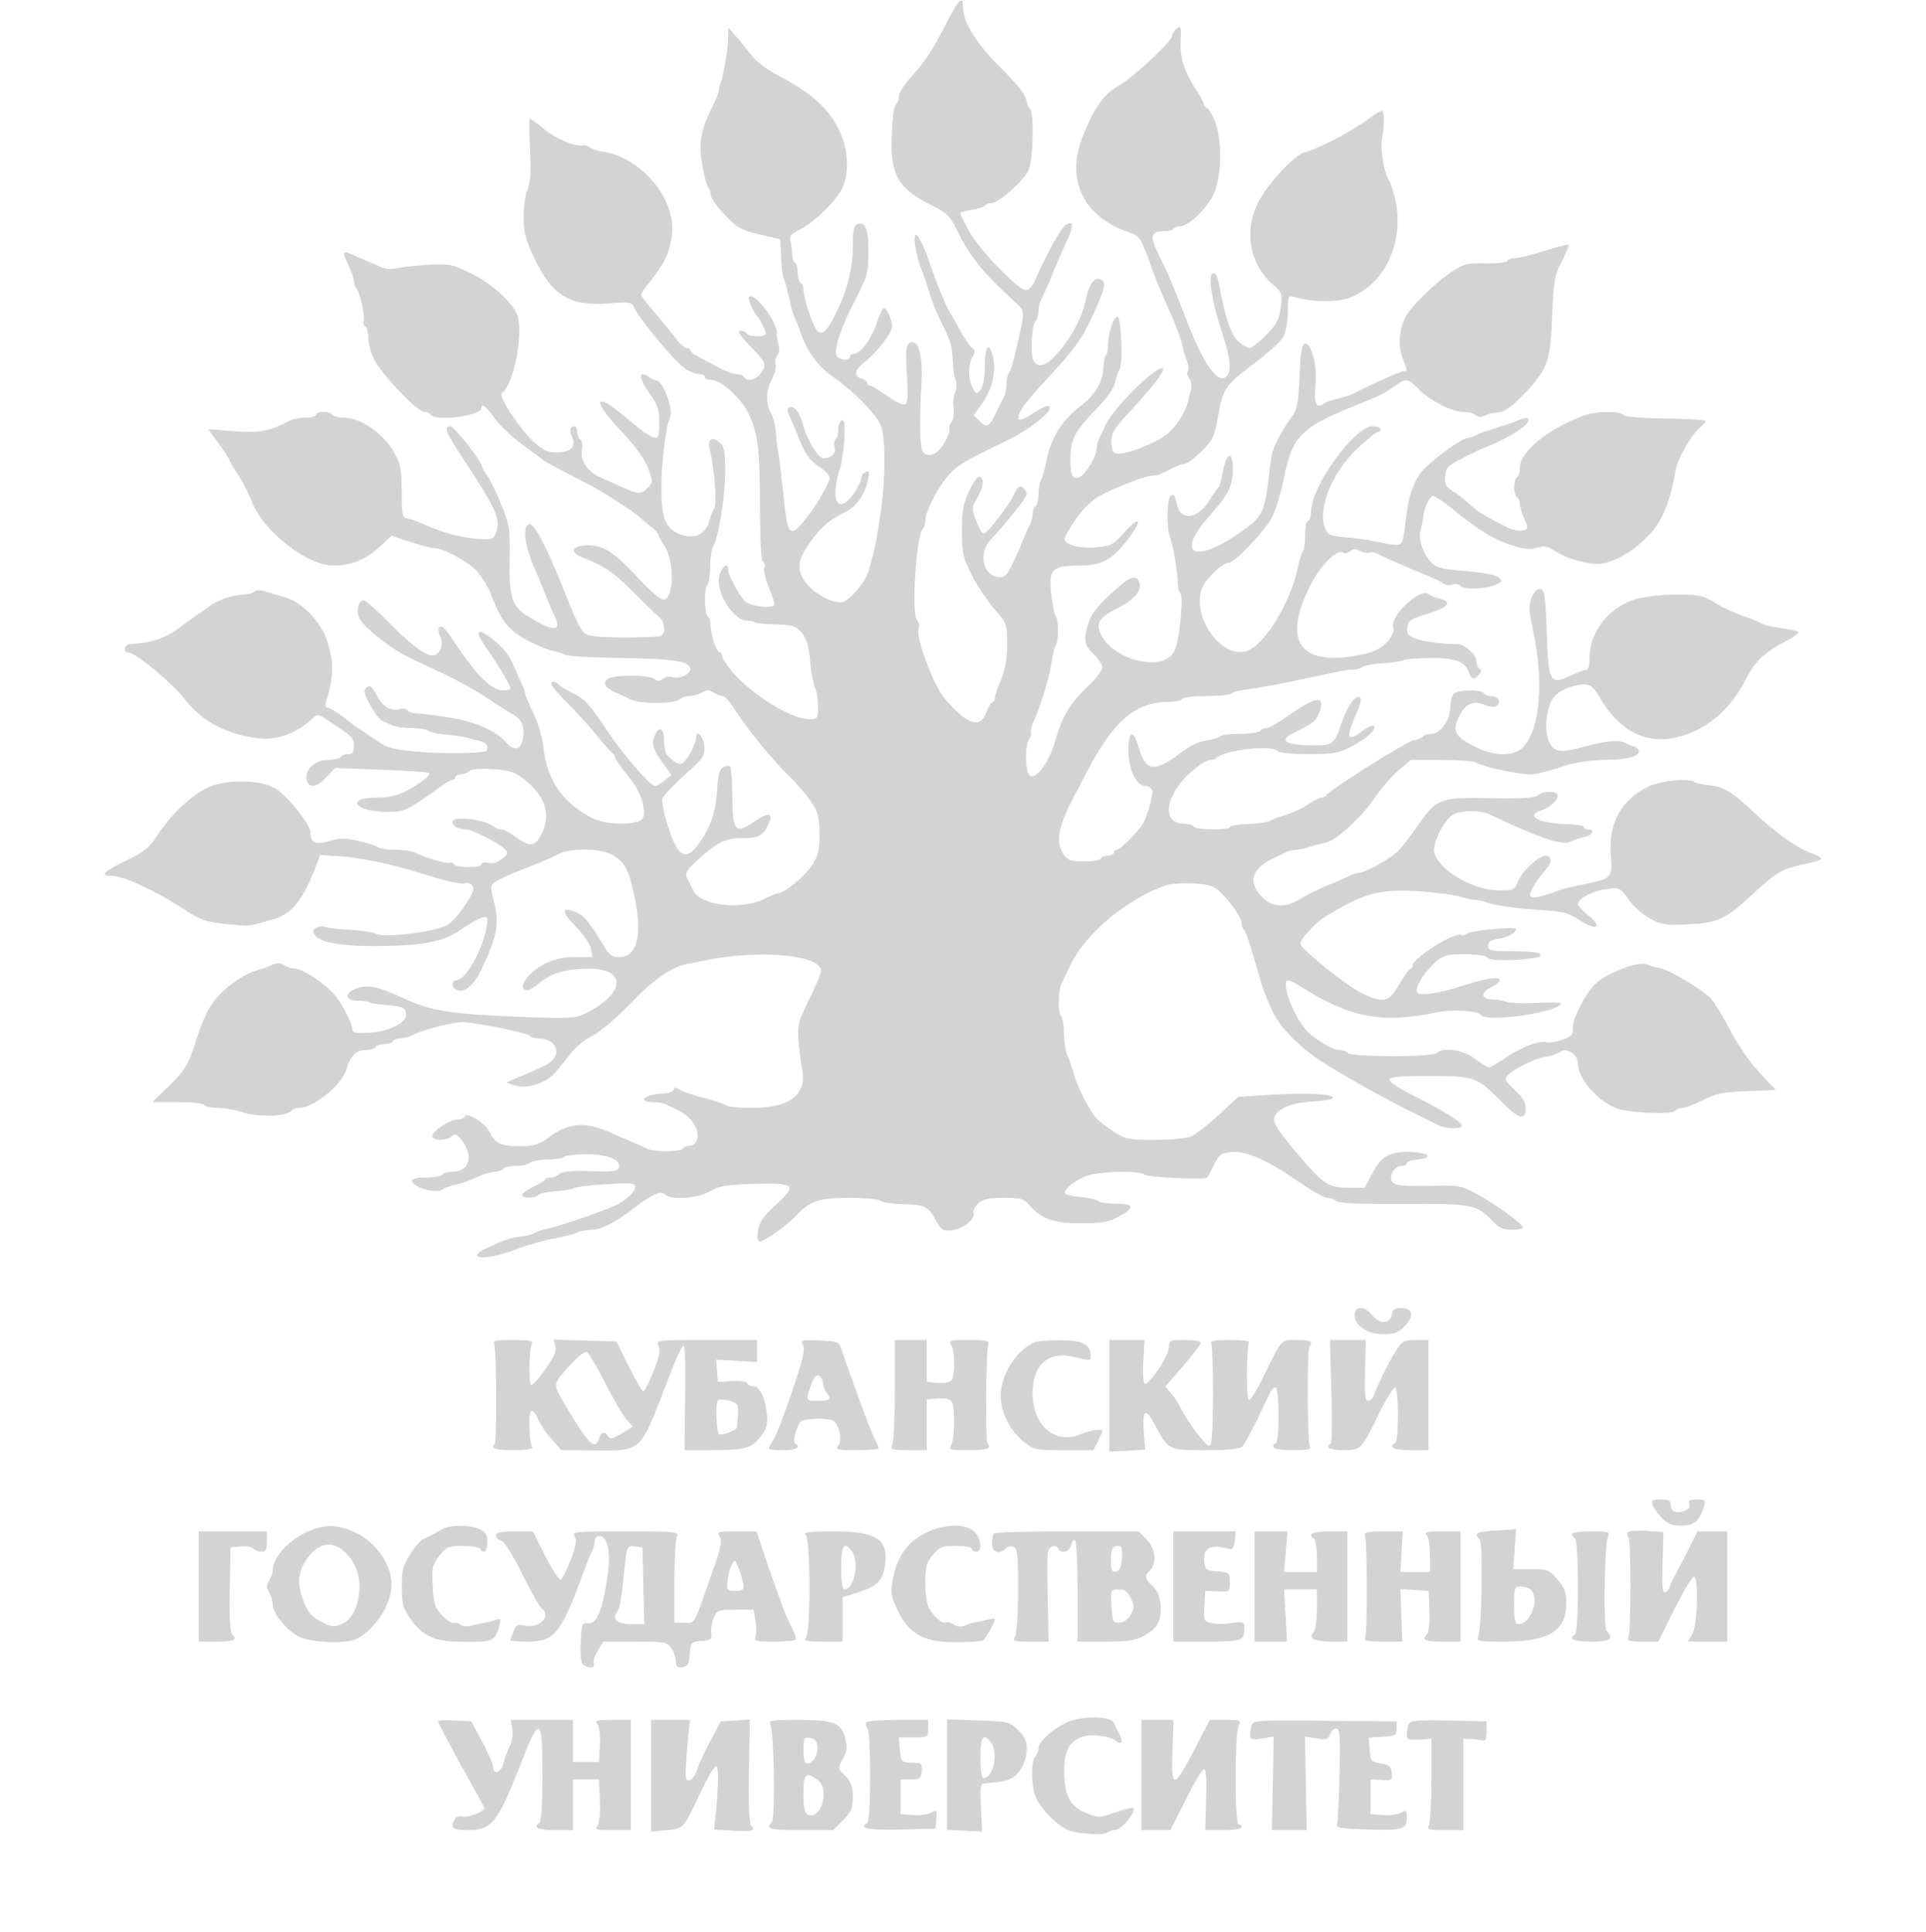 <svg xmlns="http://www.w3.org/2000/svg" version="1.0" width="664pt" height="666pt" viewBox="0 0 664 666" preserveAspectRatio="xMidYMid meet">

<g transform="translate(0,666) scale(0.1,-0.1)" fill="#d3d3d3" stroke="none">
<path d="M3272 6598 c-54 -107 -83 -151 -128 -200 -24 -26 -44 -56 -44 -66 0 -10 -3 -22 -7 -26 -12 -12 -16 -39 -19 -126 -4 -124 25 -172 140 -229 49 -24 61 -35 85 -84 47 -95 90 -148 199 -247 37 -33 37 -25 5 -165 -8 -38 -19 -74 -24 -80 -5 -5 -9 -22 -9 -37 0 -16 -4 -36 -9 -46 -5 -9 -17 -34 -27 -55 -24 -50 -32 -54 -56 -29 l-21 20 31 44 c34 47 48 115 34 163 -14 49 -27 30 -27 -39 0 -40 -6 -70 -14 -80 -14 -16 -16 -16 -27 6 -17 30 -17 83 -1 108 9 15 9 23 1 28 -7 4 -22 25 -35 47 -12 22 -34 60 -48 85 -14 25 -41 92 -61 149 -37 111 -66 148 -54 69 4 -23 12 -56 19 -73 7 -16 18 -48 25 -70 14 -49 21 -66 51 -128 29 -60 31 -71 34 -127 1 -25 6 -53 10 -63 4 -10 3 -28 -2 -40 -6 -12 -8 -37 -5 -55 2 -18 -1 -39 -8 -47 -6 -8 -9 -18 -7 -23 3 -4 -4 -26 -16 -47 -24 -42 -56 -56 -75 -33 -11 14 -13 99 -5 237 5 86 -8 141 -32 141 -21 0 -25 -26 -18 -119 4 -62 2 -90 -6 -95 -6 -4 -33 8 -61 28 -28 20 -55 36 -60 36 -6 0 -10 4 -10 9 0 5 -9 13 -20 16 -30 9 -24 31 16 61 19 15 49 47 65 71 28 40 29 46 18 78 -7 20 -17 34 -22 32 -5 -1 -17 -26 -26 -55 -19 -55 -55 -102 -78 -102 -7 0 -13 -4 -13 -10 0 -15 -40 -12 -46 4 -9 23 15 96 64 191 43 84 46 95 46 168 0 79 -11 104 -38 94 -13 -5 -16 -22 -16 -80 0 -76 -20 -152 -62 -235 -28 -56 -45 -70 -62 -51 -14 16 -46 112 -46 140 0 10 -4 21 -10 24 -5 3 -10 19 -10 35 0 16 -4 32 -10 35 -5 3 -9 16 -9 28 0 12 -2 32 -6 44 -6 18 0 25 34 42 52 27 129 104 147 147 22 52 17 131 -10 189 -38 81 -99 136 -214 195 -35 18 -75 48 -90 68 -15 19 -39 49 -54 66 l-27 31 -1 -37 c0 -37 -16 -130 -27 -158 -4 -8 -5 -18 -5 -23 1 -4 -9 -29 -22 -55 -40 -80 -48 -123 -35 -199 6 -38 15 -72 20 -77 5 -6 9 -18 9 -27 0 -10 21 -41 48 -69 42 -45 54 -52 119 -68 l73 -17 2 -40 c3 -66 4 -79 10 -95 4 -8 12 -40 19 -70 6 -30 15 -59 18 -65 4 -5 13 -28 20 -49 23 -68 61 -120 114 -156 68 -47 146 -126 163 -165 18 -43 17 -188 -1 -310 -13 -91 -20 -122 -41 -195 -11 -37 -63 -99 -89 -106 -30 -7 -98 28 -126 66 -34 45 -31 78 13 139 39 55 66 78 125 107 36 18 66 62 76 111 5 26 3 31 -8 26 -8 -3 -15 -11 -15 -19 0 -8 -10 -30 -22 -49 -38 -57 -68 -58 -68 -1 0 19 6 52 14 74 12 34 20 111 17 160 -2 26 -21 10 -21 -17 0 -17 -4 -32 -9 -35 -5 -3 -7 -15 -4 -27 6 -23 -10 -39 -39 -39 -18 0 -59 70 -71 120 -3 14 -12 34 -20 44 -17 23 -41 13 -28 -12 5 -9 21 -48 36 -85 22 -54 36 -74 66 -94 22 -14 39 -32 39 -39 0 -17 -34 -78 -68 -124 -69 -92 -76 -87 -91 63 -7 67 -15 133 -18 147 -3 14 -6 43 -8 66 -1 22 -8 52 -15 65 -21 39 -21 78 0 119 11 21 17 46 14 55 -4 8 -1 22 6 30 7 9 9 23 4 37 -4 13 -7 28 -6 35 7 36 -76 148 -96 129 -5 -5 15 -53 28 -66 10 -10 30 -50 30 -60 0 -13 -57 -13 -65 0 -3 6 -14 10 -23 10 -11 0 -4 -13 24 -42 67 -71 68 -73 49 -102 -17 -26 -49 -34 -60 -16 -3 6 -15 10 -26 10 -11 0 -43 12 -71 28 -28 15 -59 31 -69 37 -11 5 -19 13 -19 17 0 5 -6 8 -13 8 -7 0 -24 15 -37 33 -13 17 -45 57 -72 88 -26 30 -48 59 -48 63 0 4 15 26 34 49 48 60 67 102 73 162 12 118 -103 258 -232 281 -22 3 -45 11 -52 16 -6 5 -17 8 -25 7 -28 -5 -89 21 -131 55 -24 20 -47 36 -50 36 -3 0 -3 -47 0 -104 4 -78 2 -113 -8 -138 -8 -18 -14 -62 -14 -98 1 -53 7 -78 37 -140 62 -130 123 -167 258 -156 73 6 77 5 87 -16 16 -36 139 -184 172 -207 16 -12 39 -21 50 -21 12 0 21 -4 21 -10 0 -5 10 -10 23 -10 32 0 98 -59 125 -111 35 -70 41 -122 42 -321 0 -118 4 -189 10 -193 6 -4 8 -15 5 -24 -3 -10 4 -39 15 -65 11 -26 20 -53 20 -59 0 -18 -86 -8 -103 11 -23 26 -57 91 -57 108 0 29 -24 8 -31 -26 -11 -53 50 -150 95 -150 13 0 25 -3 28 -6 4 -3 36 -6 73 -7 61 -2 69 -5 90 -30 16 -21 24 -47 28 -97 3 -38 11 -78 16 -89 6 -11 11 -40 11 -65 0 -44 -1 -46 -29 -46 -62 0 -198 84 -266 163 -19 22 -35 47 -35 54 0 7 -4 13 -8 13 -11 0 -32 61 -32 93 0 14 -4 29 -10 32 -12 8 -13 102 -1 109 4 3 9 30 9 60 0 29 5 62 11 72 19 34 41 174 41 259 0 68 -3 85 -19 99 -25 22 -43 12 -35 -19 17 -70 27 -194 16 -208 -5 -7 -12 -25 -16 -41 -13 -52 -56 -69 -111 -44 -41 19 -55 57 -55 153 0 90 16 219 30 246 13 25 -23 123 -46 127 -10 2 -23 8 -28 13 -6 5 -14 9 -18 9 -16 0 -7 -27 23 -69 30 -40 36 -67 30 -138 -2 -25 -30 -12 -93 41 -35 29 -73 59 -85 65 -46 24 -24 -19 50 -97 47 -50 79 -94 91 -125 17 -46 17 -49 0 -68 -22 -24 -33 -24 -91 2 -27 12 -59 27 -73 33 -43 18 -70 57 -64 92 3 18 1 35 -5 38 -6 4 -11 16 -11 27 0 10 -4 19 -8 19 -17 0 -20 -13 -10 -36 16 -34 -5 -54 -53 -54 -32 0 -48 8 -82 39 -49 47 -121 157 -107 166 38 23 73 190 56 260 -11 45 -86 115 -161 152 -66 32 -75 34 -150 30 -44 -3 -93 -8 -108 -12 -17 -4 -38 -3 -53 4 -13 6 -35 16 -49 21 -14 6 -36 15 -50 22 -34 16 -36 10 -14 -36 10 -22 19 -47 19 -56 0 -9 4 -20 9 -25 12 -14 30 -95 25 -110 -3 -7 -1 -16 5 -20 6 -3 11 -22 11 -41 0 -19 9 -53 21 -76 26 -50 148 -178 171 -178 9 0 20 -4 23 -10 15 -24 175 -4 175 23 0 18 18 4 46 -36 17 -23 59 -64 95 -90 35 -26 69 -50 74 -55 12 -8 79 -44 150 -80 50 -25 160 -96 181 -116 6 -6 23 -20 37 -31 15 -11 27 -24 27 -28 0 -5 9 -21 19 -36 36 -50 36 -182 0 -189 -9 -2 -44 27 -79 65 -95 101 -126 122 -182 123 -56 0 -67 -23 -20 -42 82 -33 103 -48 172 -116 41 -41 83 -82 93 -90 20 -18 23 -58 4 -65 -7 -3 -66 -5 -131 -5 -87 1 -121 5 -131 15 -16 16 -29 42 -75 158 -56 140 -100 224 -116 218 -24 -9 -16 -74 21 -158 7 -16 18 -42 24 -57 27 -68 34 -84 42 -100 28 -55 0 -58 -81 -9 -66 39 -75 65 -73 200 2 105 0 119 -28 189 -17 42 -39 88 -50 103 -10 15 -19 30 -19 34 0 15 -95 135 -106 135 -27 0 -19 -19 58 -135 103 -157 117 -192 95 -239 -8 -16 -17 -18 -71 -13 -58 6 -116 23 -181 52 -16 8 -39 15 -50 17 -18 3 -20 11 -20 94 -1 79 -4 96 -27 135 -39 67 -115 119 -174 119 -18 0 -36 5 -39 10 -3 6 -17 10 -31 10 -13 0 -24 -4 -24 -10 0 -5 -16 -10 -35 -10 -19 0 -43 -4 -53 -9 -74 -38 -103 -44 -193 -38 l-91 7 36 -49 c20 -27 36 -52 36 -56 0 -3 13 -25 28 -48 16 -23 39 -68 51 -99 41 -102 190 -218 281 -218 60 0 110 20 156 62 l44 41 65 -22 c36 -11 73 -21 83 -21 32 0 117 -47 148 -81 16 -20 36 -51 43 -70 37 -95 57 -124 111 -157 30 -18 73 -37 95 -43 22 -5 47 -13 55 -17 8 -5 96 -9 195 -11 178 -2 235 -11 235 -38 0 -18 -38 -35 -61 -28 -11 4 -27 1 -35 -6 -11 -9 -18 -9 -26 -1 -17 17 -153 16 -166 -1 -14 -16 -5 -28 33 -46 17 -7 40 -18 53 -24 31 -15 149 -14 164 1 7 7 22 12 35 12 13 0 32 6 43 12 16 10 24 10 40 0 11 -6 25 -12 32 -12 7 0 26 -21 42 -48 38 -60 132 -176 186 -227 23 -22 56 -60 73 -85 28 -40 31 -53 32 -115 0 -60 -4 -76 -28 -112 -26 -37 -94 -93 -115 -93 -4 0 -27 -9 -49 -20 -81 -39 -219 -22 -243 30 -4 8 -12 25 -19 38 -11 21 -8 27 31 64 66 61 98 78 150 78 61 0 76 7 94 42 23 45 7 51 -43 17 -68 -47 -78 -36 -78 84 -1 53 -4 100 -8 104 -5 4 -15 3 -25 -3 -12 -8 -17 -28 -19 -70 -4 -75 -20 -128 -55 -180 -35 -53 -57 -62 -80 -34 -23 28 -61 155 -54 178 4 10 38 46 77 81 65 58 70 66 67 99 -3 33 -28 60 -28 29 0 -19 -27 -72 -44 -86 -10 -8 -20 -6 -40 10 -20 16 -26 29 -26 59 0 45 -14 60 -29 31 -17 -31 -13 -50 21 -98 l33 -45 -24 -19 c-13 -10 -27 -19 -32 -19 -18 0 -114 112 -173 201 -49 75 -70 98 -105 116 -24 11 -48 26 -54 32 -13 13 -27 14 -27 3 0 -5 28 -38 63 -73 34 -35 81 -86 102 -114 22 -27 43 -51 48 -53 4 -2 7 -8 7 -13 0 -5 20 -34 45 -64 42 -52 61 -102 53 -142 -5 -29 -123 -31 -178 -3 -99 51 -154 130 -166 239 -4 39 -18 86 -35 122 -16 32 -29 63 -29 69 0 5 -4 18 -9 28 -5 9 -16 35 -26 57 -19 46 -38 71 -79 103 -50 39 -61 27 -24 -25 38 -53 88 -136 88 -146 0 -4 -13 -7 -28 -7 -36 0 -86 49 -149 142 -24 37 -49 70 -54 74 -18 10 -23 -5 -11 -31 14 -29 -2 -65 -28 -65 -25 0 -82 44 -155 119 -38 39 -74 71 -81 71 -19 0 -28 -39 -14 -64 17 -31 110 -104 166 -131 27 -13 85 -40 129 -61 44 -20 111 -58 148 -83 38 -25 76 -50 86 -55 29 -15 40 -42 34 -80 -7 -42 -29 -48 -59 -15 -36 40 -99 68 -188 84 -49 8 -101 15 -117 15 -15 0 -31 5 -34 11 -4 6 -14 8 -22 5 -30 -12 -64 6 -84 46 -17 32 -23 37 -35 28 -12 -11 -10 -20 13 -62 15 -28 34 -52 43 -55 8 -2 23 -9 32 -14 10 -5 39 -9 66 -9 26 0 52 -4 58 -9 5 -5 34 -12 64 -14 30 -3 62 -8 70 -10 8 -3 27 -8 43 -11 15 -4 27 -13 27 -21 0 -8 -1 -15 -2 -15 -43 -8 -157 -9 -235 -2 -89 8 -108 13 -144 38 -23 16 -49 34 -58 39 -10 6 -35 25 -58 43 -22 17 -46 32 -53 32 -8 0 -10 8 -5 23 27 89 27 138 -1 217 -22 60 -85 124 -137 139 -23 7 -55 16 -72 22 -19 5 -33 5 -39 -1 -6 -6 -22 -10 -37 -10 -33 0 -88 -18 -115 -39 -12 -9 -32 -23 -44 -31 -12 -8 -41 -29 -64 -46 -46 -35 -98 -52 -168 -55 -20 0 -25 -29 -5 -29 24 0 151 -105 193 -160 62 -79 146 -123 259 -136 57 -7 126 18 172 60 26 24 28 25 53 9 98 -64 100 -66 100 -94 0 -22 -5 -29 -19 -29 -11 0 -23 -4 -26 -10 -3 -5 -24 -10 -45 -10 -44 0 -82 -36 -73 -70 8 -29 35 -25 69 11 l29 31 159 -6 c87 -3 162 -8 165 -11 7 -8 -30 -37 -82 -64 -27 -14 -58 -21 -97 -21 -107 0 -82 -46 26 -49 56 -1 68 2 116 33 29 19 64 44 78 55 14 11 31 21 38 21 6 0 12 5 12 10 0 6 8 10 18 10 10 0 23 5 29 11 7 7 38 10 80 7 56 -3 75 -8 106 -32 73 -56 96 -116 68 -183 -21 -50 -43 -56 -87 -23 -22 16 -46 30 -54 30 -9 0 -20 4 -25 8 -32 27 -145 41 -145 18 0 -15 21 -26 48 -26 20 0 110 -46 132 -67 13 -13 12 -17 -9 -34 -16 -13 -33 -18 -48 -14 -13 3 -23 1 -23 -5 0 -13 -87 -13 -95 0 -4 6 -10 8 -15 5 -8 -5 -87 19 -122 36 -10 5 -39 9 -66 9 -26 0 -52 4 -57 8 -6 5 -36 15 -67 22 -47 11 -65 11 -103 0 -49 -14 -64 -7 -65 30 -1 30 -85 133 -125 154 -54 28 -162 29 -225 2 -56 -24 -131 -94 -176 -164 -29 -45 -45 -58 -109 -89 -77 -37 -93 -53 -51 -53 42 0 144 -47 244 -111 72 -47 82 -50 217 -61 11 -1 52 8 102 24 60 18 100 69 144 186 l12 34 76 -5 c68 -5 169 -26 263 -55 98 -31 146 -42 160 -37 8 3 20 0 26 -8 9 -11 4 -26 -26 -70 -20 -31 -48 -61 -61 -67 -56 -26 -224 -45 -246 -29 -6 4 -45 10 -87 13 -43 2 -81 7 -87 10 -10 7 -41 -3 -41 -13 1 -36 71 -53 215 -53 164 1 235 15 293 56 26 19 58 37 71 41 23 7 24 6 18 -32 -13 -78 -72 -183 -104 -183 -19 0 -16 -27 3 -34 26 -10 57 17 83 70 56 117 64 162 42 242 -9 31 -9 47 -2 56 6 7 50 28 99 47 48 18 102 41 120 51 48 26 154 25 199 -3 38 -24 49 -45 69 -134 30 -135 12 -215 -50 -215 -27 0 -36 7 -56 41 -52 85 -66 102 -97 115 -49 20 -48 1 2 -51 25 -25 48 -59 52 -75 l6 -30 -60 0 c-41 0 -72 -7 -103 -22 -52 -27 -90 -72 -73 -89 8 -8 22 -3 51 21 45 36 92 49 172 50 129 0 127 -82 -5 -151 -37 -20 -49 -21 -205 -16 -267 10 -332 20 -431 66 -91 43 -131 49 -171 28 -33 -17 -24 -37 16 -37 18 0 35 -3 39 -6 3 -3 28 -7 56 -9 60 -4 71 -10 71 -35 0 -28 -64 -58 -130 -61 -43 -2 -55 0 -55 11 -1 23 -37 92 -65 124 -31 36 -108 86 -132 86 -10 0 -27 5 -38 12 -14 9 -25 9 -42 1 -13 -6 -42 -16 -65 -23 -23 -7 -64 -33 -92 -57 -52 -45 -74 -84 -106 -183 -26 -82 -39 -103 -97 -159 l-53 -51 87 0 c48 0 90 -4 93 -10 3 -5 24 -10 46 -10 22 0 62 -7 90 -16 51 -17 152 -13 164 7 4 5 14 9 25 9 53 0 153 83 166 138 10 39 33 62 65 62 15 0 31 4 34 10 3 6 17 10 30 10 13 0 27 5 30 10 3 6 15 10 26 10 10 0 27 4 37 9 38 21 149 49 182 47 63 -6 215 -37 224 -46 6 -6 18 -10 28 -10 72 0 90 -61 28 -93 -19 -9 -57 -27 -85 -38 l-50 -21 28 -10 c44 -15 111 7 145 48 15 19 40 49 55 69 16 19 48 44 73 56 24 13 82 61 127 109 79 82 145 128 195 136 12 2 32 6 45 9 189 43 417 25 417 -32 0 -10 -18 -54 -41 -100 -38 -77 -40 -87 -36 -145 3 -35 9 -80 13 -101 14 -83 -46 -127 -174 -127 -43 0 -82 4 -88 8 -5 5 -40 17 -79 27 -38 10 -76 23 -84 29 -11 8 -15 8 -18 -1 -3 -7 -17 -13 -31 -13 -37 0 -72 -11 -72 -21 0 -5 14 -9 30 -9 17 0 38 -4 48 -9 9 -5 29 -14 43 -21 40 -18 71 -65 63 -95 -4 -15 -13 -25 -24 -25 -11 0 -22 -5 -25 -10 -8 -12 -99 -13 -123 -1 -9 5 -28 13 -42 19 -14 5 -51 22 -83 36 -86 39 -143 36 -207 -10 -44 -32 -57 -36 -110 -36 -65 0 -83 9 -105 53 -16 30 -77 67 -83 49 -2 -5 -13 -10 -25 -10 -26 0 -87 -40 -87 -57 0 -17 52 -17 69 0 10 10 16 7 32 -13 43 -56 28 -110 -32 -110 -15 0 -31 -4 -34 -10 -3 -5 -28 -10 -56 -10 -27 0 -49 -4 -49 -10 0 -23 83 -48 105 -31 5 5 26 12 45 16 19 4 53 16 74 26 22 11 50 19 62 19 13 0 26 5 29 10 3 6 23 10 44 10 20 0 42 5 48 11 5 5 33 11 62 11 29 1 54 5 57 10 3 4 37 8 75 8 76 0 122 -19 112 -47 -5 -12 -23 -14 -99 -11 -64 2 -97 -1 -106 -10 -6 -6 -20 -12 -29 -12 -10 0 -19 -3 -21 -7 -1 -5 -20 -16 -40 -25 -21 -10 -38 -22 -38 -28 0 -13 43 -13 56 0 6 6 32 11 60 13 27 2 55 6 61 10 7 4 58 11 113 14 84 5 100 4 100 -9 0 -17 -34 -49 -70 -65 -43 -20 -204 -75 -235 -80 -16 -3 -35 -9 -41 -14 -6 -4 -26 -10 -45 -12 -37 -4 -53 -9 -117 -38 -24 -10 -40 -23 -37 -28 8 -14 71 -3 141 24 33 13 89 29 125 35 35 7 72 16 81 21 10 5 31 9 48 9 33 0 85 27 145 74 60 47 93 62 107 48 21 -21 113 -14 155 10 32 19 55 23 148 26 147 4 155 -3 82 -70 -45 -41 -59 -61 -64 -90 -4 -26 -2 -38 6 -38 17 0 90 52 126 89 48 51 78 61 185 61 53 0 101 -5 106 -10 6 -6 41 -11 77 -12 75 -1 87 -7 115 -58 17 -31 23 -35 53 -32 38 4 82 39 75 59 -3 7 4 22 16 33 17 16 36 20 88 20 61 0 69 -2 93 -30 40 -44 83 -58 178 -58 66 0 92 5 123 22 60 32 58 46 -8 46 -30 0 -57 4 -60 9 -3 4 -28 11 -56 13 -28 3 -53 8 -57 12 -11 11 33 48 74 62 44 16 184 19 199 4 9 -9 210 -19 216 -10 2 3 13 23 24 45 18 36 24 40 62 43 51 4 127 -31 237 -108 39 -27 79 -49 91 -50 11 0 25 -5 31 -11 8 -8 81 -11 231 -10 239 1 252 -1 307 -59 22 -23 37 -30 67 -30 21 0 38 4 38 8 0 12 -88 76 -155 113 -59 32 -62 33 -171 30 -87 -1 -113 1 -123 13 -16 19 5 56 31 56 10 0 18 4 18 9 0 6 16 11 35 13 57 5 45 23 -17 26 -74 4 -106 -13 -138 -75 l-25 -48 -56 0 c-71 0 -88 12 -183 125 -53 62 -76 98 -74 112 5 33 58 57 135 60 37 2 68 8 68 13 0 14 -99 18 -223 10 l-104 -7 -66 -62 c-37 -34 -80 -67 -95 -74 -16 -7 -71 -12 -126 -12 -90 0 -100 2 -142 28 -24 16 -51 38 -61 48 -24 28 -62 103 -77 154 -7 25 -17 53 -22 63 -5 10 -10 43 -11 73 -1 30 -5 57 -10 60 -11 7 -10 90 1 112 5 9 19 39 32 66 32 67 106 146 187 200 62 41 82 51 137 72 36 13 138 11 168 -4 32 -16 96 -98 97 -124 0 -9 4 -19 8 -22 5 -3 21 -49 36 -103 29 -102 33 -113 61 -176 29 -66 114 -147 217 -205 18 -11 62 -37 98 -57 36 -21 106 -58 155 -83 50 -24 98 -49 107 -53 23 -12 78 -12 78 0 0 12 -62 50 -162 101 -49 24 -88 49 -88 57 0 10 30 13 139 13 156 0 162 -2 252 -93 54 -55 79 -61 79 -19 0 20 -11 39 -35 61 -19 17 -35 35 -35 40 0 20 84 67 137 77 21 4 44 11 51 17 23 18 62 -8 62 -41 0 -55 79 -140 145 -157 54 -13 177 -17 188 -6 6 6 18 11 27 11 9 0 41 12 71 27 45 23 70 28 153 31 l98 4 -39 41 c-54 58 -85 102 -128 183 -20 38 -46 80 -58 92 -29 31 -145 100 -177 105 -14 2 -33 8 -44 12 -23 10 -106 -18 -159 -53 -41 -27 -99 -133 -95 -172 2 -17 -5 -24 -36 -35 -21 -7 -44 -11 -51 -9 -23 9 -84 -13 -140 -50 -29 -20 -57 -36 -62 -36 -5 0 -27 13 -49 30 -41 31 -109 41 -131 19 -14 -14 -292 -14 -306 0 -6 6 -19 11 -28 11 -20 0 -53 17 -97 50 -34 25 -76 101 -87 157 -8 40 2 42 53 9 168 -106 279 -126 467 -86 50 11 141 5 150 -9 17 -28 275 9 275 40 0 3 -38 3 -85 1 -46 -2 -92 -1 -102 4 -10 4 -31 8 -47 8 -40 1 -43 22 -7 41 17 8 31 20 31 26 0 14 -51 5 -132 -21 -79 -26 -144 -35 -153 -21 -9 15 28 73 66 106 26 21 40 25 99 25 38 0 72 -5 75 -10 4 -6 21 -10 38 -10 18 0 41 0 52 0 17 0 63 5 88 9 4 0 7 6 7 11 0 6 -37 10 -90 10 -81 0 -90 2 -90 19 0 14 10 20 39 25 21 3 45 13 52 23 13 15 8 16 -70 10 -46 -4 -89 -11 -96 -17 -6 -5 -14 -7 -17 -4 -16 16 -168 -79 -168 -105 0 -5 -4 -11 -9 -13 -5 -1 -22 -25 -38 -53 -35 -61 -53 -65 -127 -30 -51 24 -205 148 -213 170 -4 12 51 73 82 92 139 85 186 98 329 90 56 -4 119 -12 141 -19 22 -6 44 -11 48 -10 5 1 27 -4 51 -12 24 -8 93 -18 155 -22 101 -6 116 -10 157 -37 57 -38 82 -23 29 17 -19 15 -35 33 -35 39 0 19 53 47 102 52 41 5 44 4 73 -37 17 -24 50 -53 75 -66 40 -21 55 -23 130 -19 103 5 128 17 218 100 86 80 104 91 180 107 34 7 62 16 62 19 0 4 -17 13 -37 20 -50 18 -125 72 -203 146 -73 68 -98 83 -152 88 -21 2 -41 7 -45 10 -15 15 -115 6 -158 -14 -94 -44 -140 -126 -132 -235 6 -83 6 -83 -98 -104 -33 -7 -69 -15 -80 -20 -64 -23 -90 -29 -98 -21 -9 9 15 50 56 98 19 21 16 43 -5 43 -22 0 -79 -52 -93 -86 -13 -32 -16 -34 -65 -34 -90 0 -206 66 -225 129 -8 26 24 98 57 127 21 20 95 23 131 7 173 -82 252 -109 281 -95 12 6 33 13 49 16 28 7 38 26 12 26 -8 0 -15 4 -15 9 0 5 -30 9 -66 10 -89 2 -138 29 -81 47 29 8 57 34 57 51 0 17 -52 17 -68 1 -9 -9 -54 -12 -162 -10 -182 3 -187 0 -259 -104 -19 -27 -46 -62 -60 -77 -25 -27 -115 -77 -140 -77 -6 0 -19 -4 -29 -10 -9 -5 -33 -15 -52 -23 -54 -22 -82 -35 -118 -57 -53 -32 -96 -29 -132 8 -49 51 -35 97 38 132 15 7 35 16 44 21 10 5 25 9 35 9 9 0 30 4 47 10 17 5 43 12 57 15 36 7 122 86 169 155 22 32 58 74 81 94 l43 36 103 0 c57 0 111 -4 121 -9 26 -15 147 -41 186 -41 19 0 65 11 103 24 49 17 92 24 152 26 83 1 121 11 121 31 0 5 -8 12 -17 15 -10 3 -25 9 -34 14 -19 10 -66 5 -139 -15 -74 -20 -96 -19 -114 7 -27 39 -17 139 17 171 20 20 66 37 97 37 23 0 33 -8 54 -43 83 -143 199 -181 338 -113 69 34 126 94 167 175 31 61 65 93 139 131 23 12 42 25 42 30 0 4 -26 10 -57 14 -31 4 -61 10 -67 15 -6 4 -36 17 -66 27 -30 10 -75 31 -99 46 -40 25 -54 28 -131 28 -49 0 -110 -7 -141 -16 -92 -27 -159 -112 -159 -201 0 -29 -4 -43 -13 -43 -7 0 -33 -9 -56 -21 -66 -31 -73 -19 -78 133 -2 68 -6 133 -9 146 -6 32 -29 27 -44 -9 -11 -25 -10 -44 6 -117 37 -174 23 -338 -36 -399 -29 -30 -94 -31 -153 -3 -83 40 -93 57 -66 112 22 43 49 54 90 37 21 -8 33 -9 41 -1 14 14 1 32 -22 32 -10 0 -22 5 -25 10 -9 14 -89 12 -103 -2 -7 -7 -12 -27 -12 -46 0 -44 -34 -92 -65 -92 -13 0 -26 -4 -29 -9 -3 -4 -18 -11 -34 -14 -26 -5 -293 -174 -300 -189 -2 -5 -9 -8 -16 -8 -7 0 -29 -11 -49 -25 -20 -13 -56 -30 -79 -36 -24 -7 -48 -16 -54 -21 -6 -4 -39 -8 -72 -9 -34 -1 -62 -6 -62 -10 0 -12 -117 -11 -125 1 -3 6 -19 10 -34 10 -85 0 -60 115 42 192 19 16 42 28 50 28 7 0 17 3 21 7 27 28 197 46 211 23 3 -6 50 -10 105 -10 86 0 104 3 149 26 53 28 88 60 77 71 -3 4 -20 -3 -36 -15 -56 -42 -62 -29 -26 53 17 36 21 57 14 61 -15 10 -44 -32 -64 -91 -23 -70 -29 -75 -93 -75 -101 0 -127 17 -68 45 66 32 74 39 85 68 23 61 -9 58 -104 -9 -34 -24 -69 -44 -77 -44 -9 0 -19 -4 -22 -10 -3 -5 -35 -10 -70 -10 -35 0 -66 -4 -69 -9 -3 -4 -24 -11 -46 -14 -26 -3 -60 -19 -93 -45 -86 -65 -117 -62 -140 17 -19 67 -37 65 -37 -6 0 -66 27 -123 59 -123 11 0 21 -8 23 -17 4 -19 -20 -99 -37 -121 -24 -33 -75 -82 -85 -82 -5 0 -10 -4 -10 -10 0 -5 -9 -10 -19 -10 -11 0 -23 -4 -26 -10 -3 -6 -30 -10 -59 -10 -46 0 -56 4 -70 25 -28 42 -17 98 37 200 6 11 25 47 42 80 94 181 169 245 286 245 21 0 41 5 44 10 3 6 41 10 84 10 42 0 81 4 86 9 6 6 33 12 60 15 28 3 104 17 170 31 168 36 168 36 190 36 10 0 24 4 31 9 6 6 38 11 71 13 32 2 64 7 70 10 6 4 47 8 91 8 87 2 125 -12 137 -51 7 -24 18 -25 34 -6 8 10 9 16 1 21 -5 3 -10 14 -10 24 0 23 -40 60 -65 60 -50 0 -123 9 -148 20 -23 9 -28 16 -25 38 3 24 11 29 71 47 70 22 86 41 40 52 -16 4 -33 11 -40 16 -28 22 -133 -79 -120 -115 8 -23 -27 -67 -67 -82 -22 -9 -70 -19 -106 -22 -160 -13 -200 74 -114 246 35 71 93 129 114 116 6 -4 17 -2 25 5 10 8 19 9 35 0 11 -6 25 -8 30 -5 6 3 22 0 37 -8 36 -18 84 -39 153 -67 30 -12 60 -27 67 -32 7 -5 21 -7 32 -3 10 3 22 1 26 -5 8 -14 83 -12 119 3 26 11 27 14 12 26 -10 9 -55 17 -112 22 -71 5 -100 11 -115 25 -30 27 -51 84 -42 114 4 14 8 34 9 45 3 33 23 75 35 75 6 0 32 -17 58 -38 90 -74 147 -110 201 -128 61 -20 74 -21 108 -10 15 5 30 1 50 -12 39 -28 127 -52 165 -45 53 10 108 43 158 94 49 50 76 115 95 224 7 42 50 120 84 150 11 10 20 21 20 24 0 3 -61 7 -136 8 -82 1 -141 6 -147 12 -15 15 -94 14 -137 -2 -120 -44 -220 -124 -220 -178 0 -15 -4 -31 -10 -34 -5 -3 -10 -19 -10 -35 0 -16 5 -32 10 -35 6 -3 10 -14 10 -24 0 -10 7 -31 14 -47 8 -15 13 -31 10 -36 -7 -11 -40 -10 -64 2 -89 45 -101 52 -135 83 -16 15 -43 36 -58 45 -23 14 -27 23 -25 50 3 29 10 37 58 61 30 16 66 33 80 38 98 40 162 84 147 100 -4 3 -17 1 -30 -5 -12 -6 -47 -18 -77 -27 -30 -9 -63 -20 -72 -26 -10 -5 -23 -9 -28 -9 -20 0 -127 -79 -157 -114 -32 -39 -49 -92 -58 -181 -3 -33 -10 -64 -15 -69 -7 -7 -30 -5 -68 3 -31 7 -85 16 -120 18 -57 5 -64 8 -74 32 -26 68 23 190 111 274 33 31 64 57 70 57 6 0 11 5 11 10 0 6 -13 10 -29 10 -61 0 -210 -206 -211 -292 0 -15 -4 -29 -9 -33 -10 -5 -11 -15 -12 -70 -1 -16 -4 -34 -9 -40 -4 -5 -11 -26 -14 -45 -25 -127 -119 -280 -182 -296 -89 -22 -188 125 -149 220 14 33 70 86 92 86 20 0 129 115 150 160 12 25 29 81 38 125 31 156 55 180 275 268 56 22 76 33 106 54 40 30 49 29 82 -6 37 -40 116 -81 155 -81 18 0 38 -5 44 -11 7 -7 19 -8 30 -3 20 9 30 11 56 13 28 2 120 94 148 148 21 42 25 66 30 183 5 122 8 140 33 188 15 30 26 56 23 58 -2 2 -39 -7 -83 -21 -43 -14 -89 -25 -101 -25 -12 0 -25 -5 -28 -10 -3 -6 -37 -9 -75 -8 -61 1 -74 -2 -112 -27 -66 -44 -149 -126 -166 -165 -20 -45 -22 -96 -5 -139 16 -41 16 -41 1 -41 -9 0 -113 -46 -178 -80 -9 -4 -31 -11 -50 -15 -19 -4 -40 -12 -47 -17 -24 -20 -35 3 -28 61 7 65 -13 146 -35 146 -12 0 -16 -23 -20 -112 -4 -95 -8 -116 -27 -141 -38 -51 -65 -105 -70 -137 -2 -16 -8 -59 -12 -95 -12 -88 -23 -112 -68 -146 -170 -129 -260 -108 -138 32 71 80 85 108 85 167 0 64 -22 58 -34 -9 -5 -27 -12 -51 -15 -54 -4 -3 -17 -22 -30 -43 -43 -70 -103 -76 -115 -11 -6 27 -10 33 -20 25 -13 -11 -15 -110 -3 -141 11 -28 27 -121 27 -155 0 -19 4 -36 8 -39 14 -9 -1 -163 -20 -202 -35 -72 -207 -33 -252 57 -20 41 -8 60 62 95 55 28 80 60 69 88 -11 28 -35 17 -100 -44 -44 -40 -67 -71 -75 -98 -18 -59 -15 -75 18 -107 17 -16 30 -37 30 -47 0 -10 -24 -41 -54 -69 -59 -55 -86 -103 -111 -192 -19 -68 -67 -129 -86 -110 -16 16 -16 108 0 127 6 7 8 15 5 19 -3 3 1 20 9 39 24 51 56 158 63 208 4 25 10 50 14 55 10 14 10 88 0 100 -5 6 -12 41 -16 78 -9 85 2 96 97 97 79 0 114 20 171 95 49 65 37 80 -16 19 -39 -43 -46 -47 -96 -51 -59 -5 -110 9 -110 29 0 7 18 39 41 71 28 40 56 65 89 82 64 32 151 65 173 65 17 0 27 4 74 28 13 7 28 12 35 12 17 1 82 59 97 88 7 13 16 49 21 80 15 90 26 106 121 177 49 36 96 79 104 95 8 16 15 55 15 86 0 54 1 56 23 50 58 -18 148 -19 191 -2 123 47 190 197 155 344 -7 26 -15 52 -19 57 -17 24 -32 107 -26 142 8 44 9 94 2 100 -3 3 -21 -7 -41 -22 -59 -45 -178 -108 -230 -121 -34 -9 -133 -117 -161 -179 -46 -97 -24 -207 53 -275 34 -30 35 -33 28 -82 -6 -42 -15 -58 -51 -94 -24 -24 -49 -44 -56 -44 -7 0 -25 10 -39 23 -25 21 -45 80 -65 190 -3 20 -10 40 -15 43 -29 18 -16 -83 27 -213 26 -78 30 -123 13 -140 -30 -30 -79 39 -138 192 -49 127 -63 160 -99 232 -29 58 -24 76 22 76 15 0 29 3 32 8 3 5 13 9 22 9 29 0 91 59 115 108 30 63 31 197 3 260 -10 23 -23 42 -28 42 -4 0 -8 5 -8 11 0 6 -13 29 -28 52 -36 54 -54 108 -52 155 3 62 2 66 -15 52 -8 -7 -15 -18 -15 -25 0 -18 -129 -138 -181 -169 -53 -30 -83 -71 -123 -168 -65 -153 -4 -285 156 -339 34 -11 40 -18 64 -83 33 -91 37 -101 64 -161 35 -78 51 -121 57 -150 2 -11 8 -32 14 -47 6 -15 8 -32 4 -38 -4 -6 -1 -17 5 -25 8 -9 9 -25 5 -42 -5 -16 -9 -33 -10 -39 -8 -35 -42 -89 -73 -112 -38 -29 -124 -64 -162 -66 -21 -1 -25 4 -28 31 -4 37 6 53 74 126 52 55 104 121 104 132 0 37 -168 -124 -199 -191 -7 -16 -17 -37 -22 -46 -5 -10 -9 -27 -9 -38 0 -24 -39 -87 -58 -95 -25 -9 -32 5 -32 64 0 67 16 96 98 180 30 31 53 65 57 84 4 17 10 37 14 42 13 18 7 178 -6 182 -13 5 -33 -55 -33 -98 0 -14 -3 -29 -7 -33 -4 -4 -8 -22 -9 -40 -1 -52 -28 -98 -79 -136 -61 -46 -101 -109 -115 -178 -6 -32 -15 -65 -20 -74 -6 -10 -10 -33 -10 -52 0 -19 -4 -38 -10 -41 -5 -3 -10 -15 -10 -26 0 -10 -4 -27 -9 -37 -5 -9 -13 -28 -19 -42 -52 -124 -61 -140 -85 -140 -57 0 -77 82 -32 129 52 55 125 147 125 157 0 6 -6 17 -14 23 -11 9 -17 4 -30 -23 -20 -42 -93 -136 -105 -136 -5 0 -17 20 -26 44 -16 43 -16 45 6 83 13 24 20 47 16 57 -9 24 -21 14 -48 -41 -18 -39 -23 -65 -23 -133 0 -77 3 -91 34 -152 18 -37 54 -90 78 -118 44 -50 44 -52 44 -123 0 -50 -7 -87 -21 -120 -12 -27 -21 -55 -21 -63 0 -8 -4 -14 -8 -14 -4 0 -14 -16 -21 -35 -21 -59 -66 -45 -143 45 -41 48 -103 215 -91 245 3 9 0 22 -7 29 -18 23 -1 289 20 310 6 6 10 19 10 30 1 32 37 105 75 152 32 38 58 54 208 126 88 42 176 118 137 118 -6 0 -28 -12 -50 -26 -22 -15 -43 -24 -47 -21 -12 13 16 55 94 138 92 99 120 136 152 204 51 109 57 133 36 141 -24 10 -40 -14 -54 -77 -13 -60 -54 -134 -104 -186 -34 -37 -62 -42 -75 -15 -11 22 -5 123 8 136 5 5 10 20 10 33 0 13 4 31 10 41 5 9 16 34 25 55 27 67 47 111 67 155 21 46 18 63 -9 46 -16 -10 -74 -118 -105 -191 -8 -21 -20 -33 -32 -33 -27 0 -166 145 -198 208 -16 28 -28 54 -28 57 0 3 18 8 40 11 22 4 43 11 46 15 3 5 13 9 23 9 23 0 107 74 126 111 17 31 21 204 6 213 -4 3 -11 18 -14 34 -4 18 -36 58 -87 108 -82 81 -130 157 -130 207 0 42 -13 32 -48 -35z"/>
<path d="M4670 2126 c0 -37 44 -66 99 -66 39 0 52 5 74 28 34 35 28 62 -13 62 -22 0 -29 -5 -32 -22 -4 -33 -41 -35 -66 -4 -26 34 -62 35 -62 2z"/>
<path d="M1704 2023 c8 -21 9 -333 2 -341 -17 -16 1 -22 65 -22 43 0 68 4 64 10 -11 17 -14 119 -4 125 5 4 16 -9 23 -27 8 -18 29 -50 48 -70 l33 -38 118 -1 c157 -2 155 -3 237 211 44 116 60 150 68 150 4 0 6 -81 4 -180 l-2 -180 89 0 c120 0 141 6 173 46 21 28 25 43 22 76 -5 56 -25 98 -46 98 -9 0 -20 5 -23 11 -4 6 -28 9 -54 7 l-46 -3 -3 39 -3 38 70 -4 71 -4 0 38 0 38 -175 0 c-170 0 -175 -1 -165 -19 8 -15 4 -36 -17 -90 -16 -39 -31 -70 -36 -68 -4 1 -26 40 -50 87 l-42 85 -108 3 -108 3 6 -23 c4 -17 -6 -39 -36 -81 -22 -31 -44 -55 -48 -53 -9 6 -7 129 3 144 5 9 -12 12 -64 12 -64 0 -71 -2 -66 -17z m384 -134 c29 -57 62 -114 74 -126 l20 -22 -33 -20 c-39 -24 -45 -25 -54 -11 -10 16 -23 12 -30 -10 -14 -44 -37 -19 -124 128 -31 52 -31 61 -5 92 43 52 76 81 87 78 6 -2 36 -51 65 -109z m453 -72 c5 -8 5 -25 0 -78 -1 -10 -52 -30 -62 -24 -9 6 -13 108 -4 117 8 8 59 -3 66 -15z"/>
<path d="M2769 2022 c7 -14 -2 -52 -38 -159 -26 -77 -55 -152 -64 -166 -9 -15 -17 -29 -17 -32 0 -3 23 -5 50 -5 46 0 63 10 41 24 -5 3 -3 22 4 43 13 37 15 38 65 41 28 2 58 -2 65 -8 20 -17 29 -68 15 -85 -11 -13 -2 -15 64 -15 42 0 76 3 76 6 0 3 -6 18 -14 32 -8 15 -26 61 -41 102 -15 41 -35 98 -45 125 -10 28 -23 64 -28 80 -8 29 -11 30 -76 33 -63 3 -67 2 -57 -16z m69 -133 c2 -13 8 -28 13 -33 18 -19 9 -26 -32 -26 -44 0 -43 -1 -18 68 11 29 33 24 37 -9z"/>
<path d="M3085 1868 c0 -95 -4 -181 -9 -190 -7 -16 -2 -18 55 -18 l64 0 0 87 0 88 39 3 c24 2 42 -2 47 -10 12 -19 11 -126 -1 -149 -10 -18 -7 -19 60 -19 64 0 81 6 64 23 -7 7 -5 322 3 342 4 12 -8 15 -66 15 -68 0 -71 -1 -61 -19 12 -23 13 -101 1 -119 -5 -8 -23 -12 -47 -10 l-39 3 0 73 0 72 -55 0 -55 0 0 -172z"/>
<path d="M3570 2033 c-64 -24 -120 -111 -120 -186 0 -56 30 -117 77 -156 37 -30 40 -31 140 -31 l102 0 16 30 c8 16 15 31 15 35 0 10 -38 5 -74 -10 -88 -37 -166 29 -166 141 0 100 55 148 145 125 56 -14 55 -14 55 7 0 37 -32 52 -106 51 -38 0 -76 -3 -84 -6z"/>
<path d="M3825 1847 l0 -192 62 3 61 4 -5 65 c-5 77 7 81 42 14 44 -81 44 -81 172 -81 79 0 118 4 126 13 7 6 29 48 51 92 21 44 41 86 45 94 4 8 12 16 18 18 13 5 15 -184 2 -192 -24 -16 -3 -25 57 -25 59 0 65 2 59 18 -8 21 -9 331 -1 339 16 16 2 23 -43 23 -56 0 -50 7 -118 -132 -21 -43 -42 -76 -48 -75 -9 3 -8 184 1 199 3 5 -27 8 -66 8 -48 0 -69 -3 -64 -11 3 -6 6 -88 6 -182 -1 -131 -4 -172 -13 -172 -13 0 -75 83 -100 133 -7 15 -22 37 -32 49 l-20 22 62 71 c33 39 61 75 61 81 0 5 -25 9 -55 9 -52 0 -55 -1 -55 -25 0 -30 -72 -137 -84 -125 -4 4 -7 40 -4 79 l4 71 -61 0 -60 0 0 -193z"/>
<path d="M4590 1864 c3 -97 2 -178 -2 -181 -22 -13 -2 -23 43 -23 61 0 62 1 124 128 25 51 50 90 55 87 13 -8 13 -182 0 -190 -25 -15 -5 -25 53 -25 l62 0 0 190 0 190 -45 0 c-42 -1 -47 -4 -71 -43 -26 -43 -63 -119 -73 -149 -3 -10 -12 -18 -19 -18 -11 0 -13 21 -11 105 l3 105 -62 0 -62 0 5 -176z"/>
<path d="M5697 1473 c3 -10 17 -30 31 -45 20 -22 35 -28 69 -28 44 0 62 15 78 68 6 20 3 22 -25 22 -25 0 -31 -4 -26 -15 4 -10 -2 -19 -17 -24 -29 -11 -47 -3 -47 20 0 15 -7 19 -35 19 -28 0 -33 -3 -28 -17z"/>
<path d="M1060 1379 c-67 -30 -120 -90 -120 -136 0 -7 -6 -22 -12 -33 -10 -16 -10 -24 0 -40 6 -11 12 -29 12 -41 0 -29 41 -82 83 -108 40 -25 169 -31 208 -11 63 33 119 120 119 186 0 69 -52 145 -123 179 -61 30 -106 31 -167 4z m129 -70 c35 -33 52 -77 50 -127 -3 -62 -24 -105 -60 -121 -25 -11 -35 -11 -63 3 -41 19 -57 38 -73 85 -19 55 -15 92 15 136 39 56 87 65 131 24z"/>
<path d="M1525 1388 c-11 -6 -27 -15 -35 -20 -8 -5 -22 -11 -30 -14 -9 -3 -29 -26 -45 -52 -26 -40 -30 -57 -30 -114 0 -58 4 -72 30 -109 40 -57 79 -77 156 -79 124 -4 134 -1 149 49 8 30 8 32 -13 25 -12 -4 -29 -8 -37 -9 -8 -1 -28 -6 -43 -10 -17 -4 -33 -3 -39 3 -6 6 -16 8 -22 6 -7 -3 -25 9 -41 26 -26 27 -30 40 -33 100 -4 64 -2 73 22 105 25 32 31 35 81 35 30 0 57 -4 60 -10 13 -20 25 -9 25 23 0 25 -6 35 -27 45 -33 15 -101 15 -128 0z"/>
<path d="M3186 1372 c-59 -31 -92 -79 -107 -152 -9 -48 -8 -61 10 -100 42 -94 91 -123 211 -122 43 0 83 3 89 6 9 6 41 63 41 74 0 2 -12 1 -27 -3 -16 -4 -35 -8 -43 -9 -8 -1 -23 -6 -34 -11 -11 -5 -26 -4 -38 4 -10 6 -23 9 -27 7 -11 -7 -44 22 -59 51 -7 12 -12 51 -12 87 0 55 4 69 26 95 23 28 32 31 80 31 30 0 54 -4 54 -10 0 -5 7 -10 15 -10 23 0 18 46 -7 70 -32 29 -109 26 -172 -8z"/>
<path d="M5158 1383 c-68 -4 -78 -9 -57 -30 12 -12 8 -308 -5 -335 -7 -17 0 -18 91 -18 153 0 213 37 213 132 0 39 -6 54 -31 83 -29 33 -35 35 -91 35 l-61 0 5 70 c3 39 5 69 4 68 0 -1 -31 -3 -68 -5z m120 -205 c31 -31 -1 -118 -43 -118 -12 0 -15 14 -15 65 0 61 1 65 23 65 13 0 28 -5 35 -12z"/>
<path d="M5610 1374 c0 -6 2 -13 5 -16 8 -8 8 -320 0 -340 -6 -16 0 -18 48 -18 l54 0 57 115 c32 63 62 113 67 109 16 -10 11 -172 -7 -199 l-16 -25 68 0 69 0 0 190 0 190 -51 0 -52 0 -36 -72 c-20 -40 -41 -80 -46 -88 -5 -8 -11 -23 -14 -32 -3 -10 -11 -18 -17 -18 -8 0 -10 30 -7 104 l3 104 -62 4 c-41 2 -63 -1 -63 -8z"/>
<path d="M685 1190 l0 -190 63 0 c61 0 72 6 52 26 -7 7 -10 66 -8 155 l3 144 34 3 c18 2 38 -1 44 -7 6 -6 19 -11 29 -11 14 0 18 8 18 35 l0 35 -117 0 -118 0 0 -190z"/>
<path d="M1710 1366 c0 -7 8 -16 18 -18 11 -3 41 -51 76 -122 32 -64 62 -116 67 -116 5 0 9 -8 9 -18 0 -25 -36 -44 -71 -37 -25 6 -30 3 -39 -20 -5 -14 -10 -28 -10 -31 0 -2 26 -4 59 -4 93 0 115 27 191 235 12 33 26 68 31 77 5 10 9 24 9 32 0 27 30 27 40 0 13 -33 13 -73 -1 -153 -17 -95 -34 -131 -62 -128 -21 2 -22 -2 -25 -67 -2 -49 1 -72 10 -77 20 -13 41 -10 35 5 -3 7 3 27 14 45 l19 31 109 0 c102 0 111 -2 125 -22 9 -12 16 -33 16 -46 0 -19 5 -23 23 -20 18 2 23 10 25 45 3 40 4 42 40 45 32 3 37 6 34 27 -2 12 2 36 8 52 12 28 15 29 75 29 l63 0 6 -35 c4 -20 4 -45 1 -55 -6 -19 -1 -20 63 -20 38 0 71 3 74 6 4 3 -2 22 -12 42 -10 20 -22 46 -26 57 -4 11 -18 49 -31 85 -13 36 -33 93 -44 128 l-21 62 -69 0 c-64 0 -68 -1 -58 -18 9 -15 5 -37 -22 -113 -71 -202 -61 -184 -99 -184 l-35 0 0 140 c0 77 4 148 9 158 8 16 -4 17 -178 17 -175 0 -186 -1 -175 -17 8 -14 5 -33 -14 -83 -14 -35 -29 -66 -34 -67 -5 -2 -29 35 -53 82 l-43 85 -63 0 c-48 0 -64 -4 -64 -14z m508 -173 l3 -133 -46 0 c-48 0 -67 18 -47 43 9 11 13 35 28 175 6 50 7 53 32 50 l27 -3 3 -132z m345 4 c2 -18 -3 -22 -28 -22 -28 0 -30 2 -27 33 1 19 8 44 14 55 11 21 12 21 25 -11 7 -18 14 -43 16 -55z"/>
<path d="M2778 1368 c17 -17 17 -339 0 -356 -9 -9 3 -12 58 -12 l69 0 0 76 0 77 54 17 c65 22 82 38 91 87 16 95 -24 123 -176 123 -84 0 -105 -3 -96 -12z m158 -55 c28 -37 10 -133 -25 -133 -7 0 -11 26 -11 75 0 77 10 92 36 58z"/>
<path d="M3427 1373 c-4 -3 -7 -19 -7 -35 0 -30 25 -39 47 -17 7 7 19 9 27 6 14 -5 16 -29 16 -147 0 -78 -5 -150 -10 -161 -10 -18 -7 -19 52 -19 l63 0 -3 160 c-3 145 -2 161 14 167 10 4 19 2 22 -5 6 -20 40 -14 44 8 2 12 8 21 13 20 6 0 10 -65 10 -175 l0 -175 98 0 c98 0 119 6 165 44 33 29 32 113 -3 146 -29 27 -31 36 -10 56 24 25 19 74 -12 106 l-27 28 -246 0 c-136 0 -250 -3 -253 -7z m441 -85 c-2 -31 -8 -44 -20 -46 -15 -3 -18 4 -18 36 0 42 5 52 27 52 10 0 13 -11 11 -42z m31 -139 c12 -28 12 -35 -2 -58 -10 -16 -25 -26 -39 -26 -21 0 -23 5 -26 58 -3 57 -3 57 25 57 22 0 31 -7 42 -31z"/>
<path d="M4045 1190 l0 -190 116 0 c124 0 129 2 129 51 0 16 -5 18 -44 13 -25 -4 -56 -4 -71 0 -24 6 -26 10 -23 59 l3 52 43 -2 c41 -2 42 -1 42 32 0 33 -1 34 -42 37 -39 3 -43 6 -46 31 -6 51 21 65 87 46 10 -3 16 6 18 29 l3 32 -108 0 -107 0 0 -190z"/>
<path d="M4325 1190 l0 -190 56 0 56 0 -5 90 -5 90 57 0 56 0 0 -68 c0 -37 -5 -73 -11 -79 -21 -21 2 -33 59 -33 l57 0 0 190 0 190 -62 0 c-58 0 -78 -10 -53 -25 6 -3 10 -31 10 -61 l0 -54 -56 0 -57 0 6 70 6 70 -57 0 -57 0 0 -190z"/>
<path d="M4705 1369 c9 -14 10 -343 1 -358 -5 -8 13 -11 61 -11 l68 0 -4 91 -3 90 48 -3 49 -3 3 -69 c2 -39 -2 -74 -8 -80 -20 -20 -9 -26 53 -26 l62 0 0 190 0 190 -64 0 c-51 0 -62 -3 -53 -12 7 -7 12 -38 12 -70 l0 -58 -51 0 -51 0 4 70 4 70 -69 0 c-45 0 -66 -4 -62 -11z"/>
<path d="M5420 1371 c0 -6 5 -13 10 -16 6 -4 10 -70 10 -165 0 -95 -4 -161 -10 -165 -25 -16 -5 -25 55 -25 65 0 81 10 54 37 -12 12 -8 299 5 326 7 15 2 17 -58 17 -36 0 -66 -4 -66 -9z"/>
<path d="M3673 719 c-50 -25 -93 -66 -93 -88 0 -10 -5 -22 -11 -28 -16 -16 -14 -107 4 -144 22 -46 85 -105 122 -113 46 -11 109 -13 120 -5 6 4 21 9 34 11 22 3 69 64 58 75 -3 2 -30 -5 -62 -16 -53 -19 -59 -19 -96 -4 -58 23 -78 58 -80 137 -2 74 15 110 59 127 30 12 99 4 119 -13 20 -16 26 -3 12 24 -7 12 -15 30 -19 38 -12 25 -116 25 -167 -1z"/>
<path d="M1510 726 c0 -6 62 -123 116 -218 24 -43 44 -80 44 -82 0 -12 -60 -35 -75 -29 -10 3 -21 0 -26 -8 -19 -31 -10 -39 45 -39 83 0 102 24 191 253 56 141 65 132 65 -62 0 -96 -4 -162 -10 -166 -25 -15 -5 -25 53 -25 l62 0 0 87 0 88 45 0 45 0 3 -73 c2 -46 -2 -79 -9 -88 -10 -12 -1 -14 52 -14 l64 0 0 190 0 190 -64 0 c-54 0 -62 -2 -52 -14 7 -9 11 -38 9 -73 l-3 -58 -45 0 -45 0 0 73 0 72 -107 0 -107 0 5 -30 c4 -18 0 -43 -9 -62 -9 -18 -19 -45 -22 -60 -8 -31 -35 -38 -35 -10 0 9 -17 49 -38 87 l-37 70 -57 3 c-32 2 -58 1 -58 -2z"/>
<path d="M2245 537 l0 -192 53 5 c57 5 57 5 102 98 45 95 61 122 70 122 9 0 6 -96 -5 -187 l-3 -31 65 -4 c70 -3 78 -1 62 18 -6 8 -9 77 -7 189 l3 176 -50 -3 -50 -3 -37 -70 c-21 -38 -41 -83 -46 -100 -5 -16 -16 -31 -25 -33 -14 -3 -15 6 -11 70 3 40 7 88 9 106 l4 32 -67 0 -67 0 0 -193z"/>
<path d="M2656 713 c13 -27 17 -324 5 -336 -23 -23 -7 -27 100 -27 l111 0 34 34 c29 29 34 41 34 80 0 37 -5 52 -26 73 -26 25 -26 26 -8 59 14 26 16 40 8 71 -13 53 -39 63 -163 63 -95 0 -102 -1 -95 -17z m162 -70 c4 -28 -14 -63 -33 -63 -11 0 -15 12 -15 46 0 41 2 45 23 42 14 -2 23 -11 25 -25z m0 -119 c44 -31 15 -139 -33 -121 -11 5 -15 22 -15 72 0 70 7 78 48 49z"/>
<path d="M2986 722 c-2 -4 -1 -14 5 -22 12 -20 12 -317 -1 -325 -31 -19 0 -25 113 -23 l122 3 3 33 c3 31 2 33 -18 22 -11 -6 -40 -10 -63 -8 l-42 3 0 60 0 60 35 0 c31 0 35 3 38 28 2 17 -2 27 -10 28 -7 1 -24 2 -38 2 -22 2 -25 7 -28 45 l-3 42 50 0 c50 0 51 1 51 30 l0 30 -104 0 c-58 0 -107 -4 -110 -8z"/>
<path d="M3265 542 l0 -191 61 -3 60 -3 -4 83 c-4 65 -2 82 9 83 63 5 78 8 97 18 29 15 52 62 52 104 0 24 -8 41 -31 63 -29 28 -35 29 -137 32 l-107 4 0 -190z m151 111 c27 -36 9 -123 -25 -123 -7 0 -11 24 -11 70 0 72 10 87 36 53z"/>
<path d="M3935 540 l0 -190 50 0 50 0 53 105 c28 58 57 105 63 105 7 0 10 -33 7 -105 l-3 -105 63 0 c34 0 62 4 62 10 0 6 -4 10 -10 10 -14 0 -13 315 0 341 10 18 7 19 -44 19 l-55 0 -53 -102 c-72 -138 -81 -139 -76 -4 l4 106 -56 0 -55 0 0 -190z"/>
<path d="M4316 714 c-3 -9 -6 -24 -6 -35 0 -17 5 -18 41 -13 l40 7 -3 -162 -3 -161 60 0 60 0 -3 161 -3 162 40 -7 c34 -5 41 -3 46 14 3 11 13 20 21 20 13 0 15 -23 12 -157 -2 -87 -6 -165 -8 -173 -4 -13 13 -15 109 -18 122 -3 131 0 131 46 0 20 -3 21 -20 12 -12 -6 -40 -10 -63 -8 l-42 3 0 60 0 60 38 -2 c36 -2 38 -1 35 25 -2 22 -9 28 -38 32 -33 5 -35 7 -38 47 l-3 42 48 3 c44 3 48 5 48 28 l0 25 -246 2 c-217 3 -248 1 -253 -13z"/>
<path d="M4856 714 c-3 -8 -6 -24 -6 -35 0 -17 6 -19 43 -17 l42 3 0 -140 c0 -77 -4 -148 -9 -158 -7 -15 -2 -17 55 -17 l64 0 0 157 0 158 25 -1 c14 0 32 -3 40 -5 11 -3 15 5 15 31 l0 35 -131 3 c-113 2 -132 0 -138 -14z"/>
</g>
</svg>
